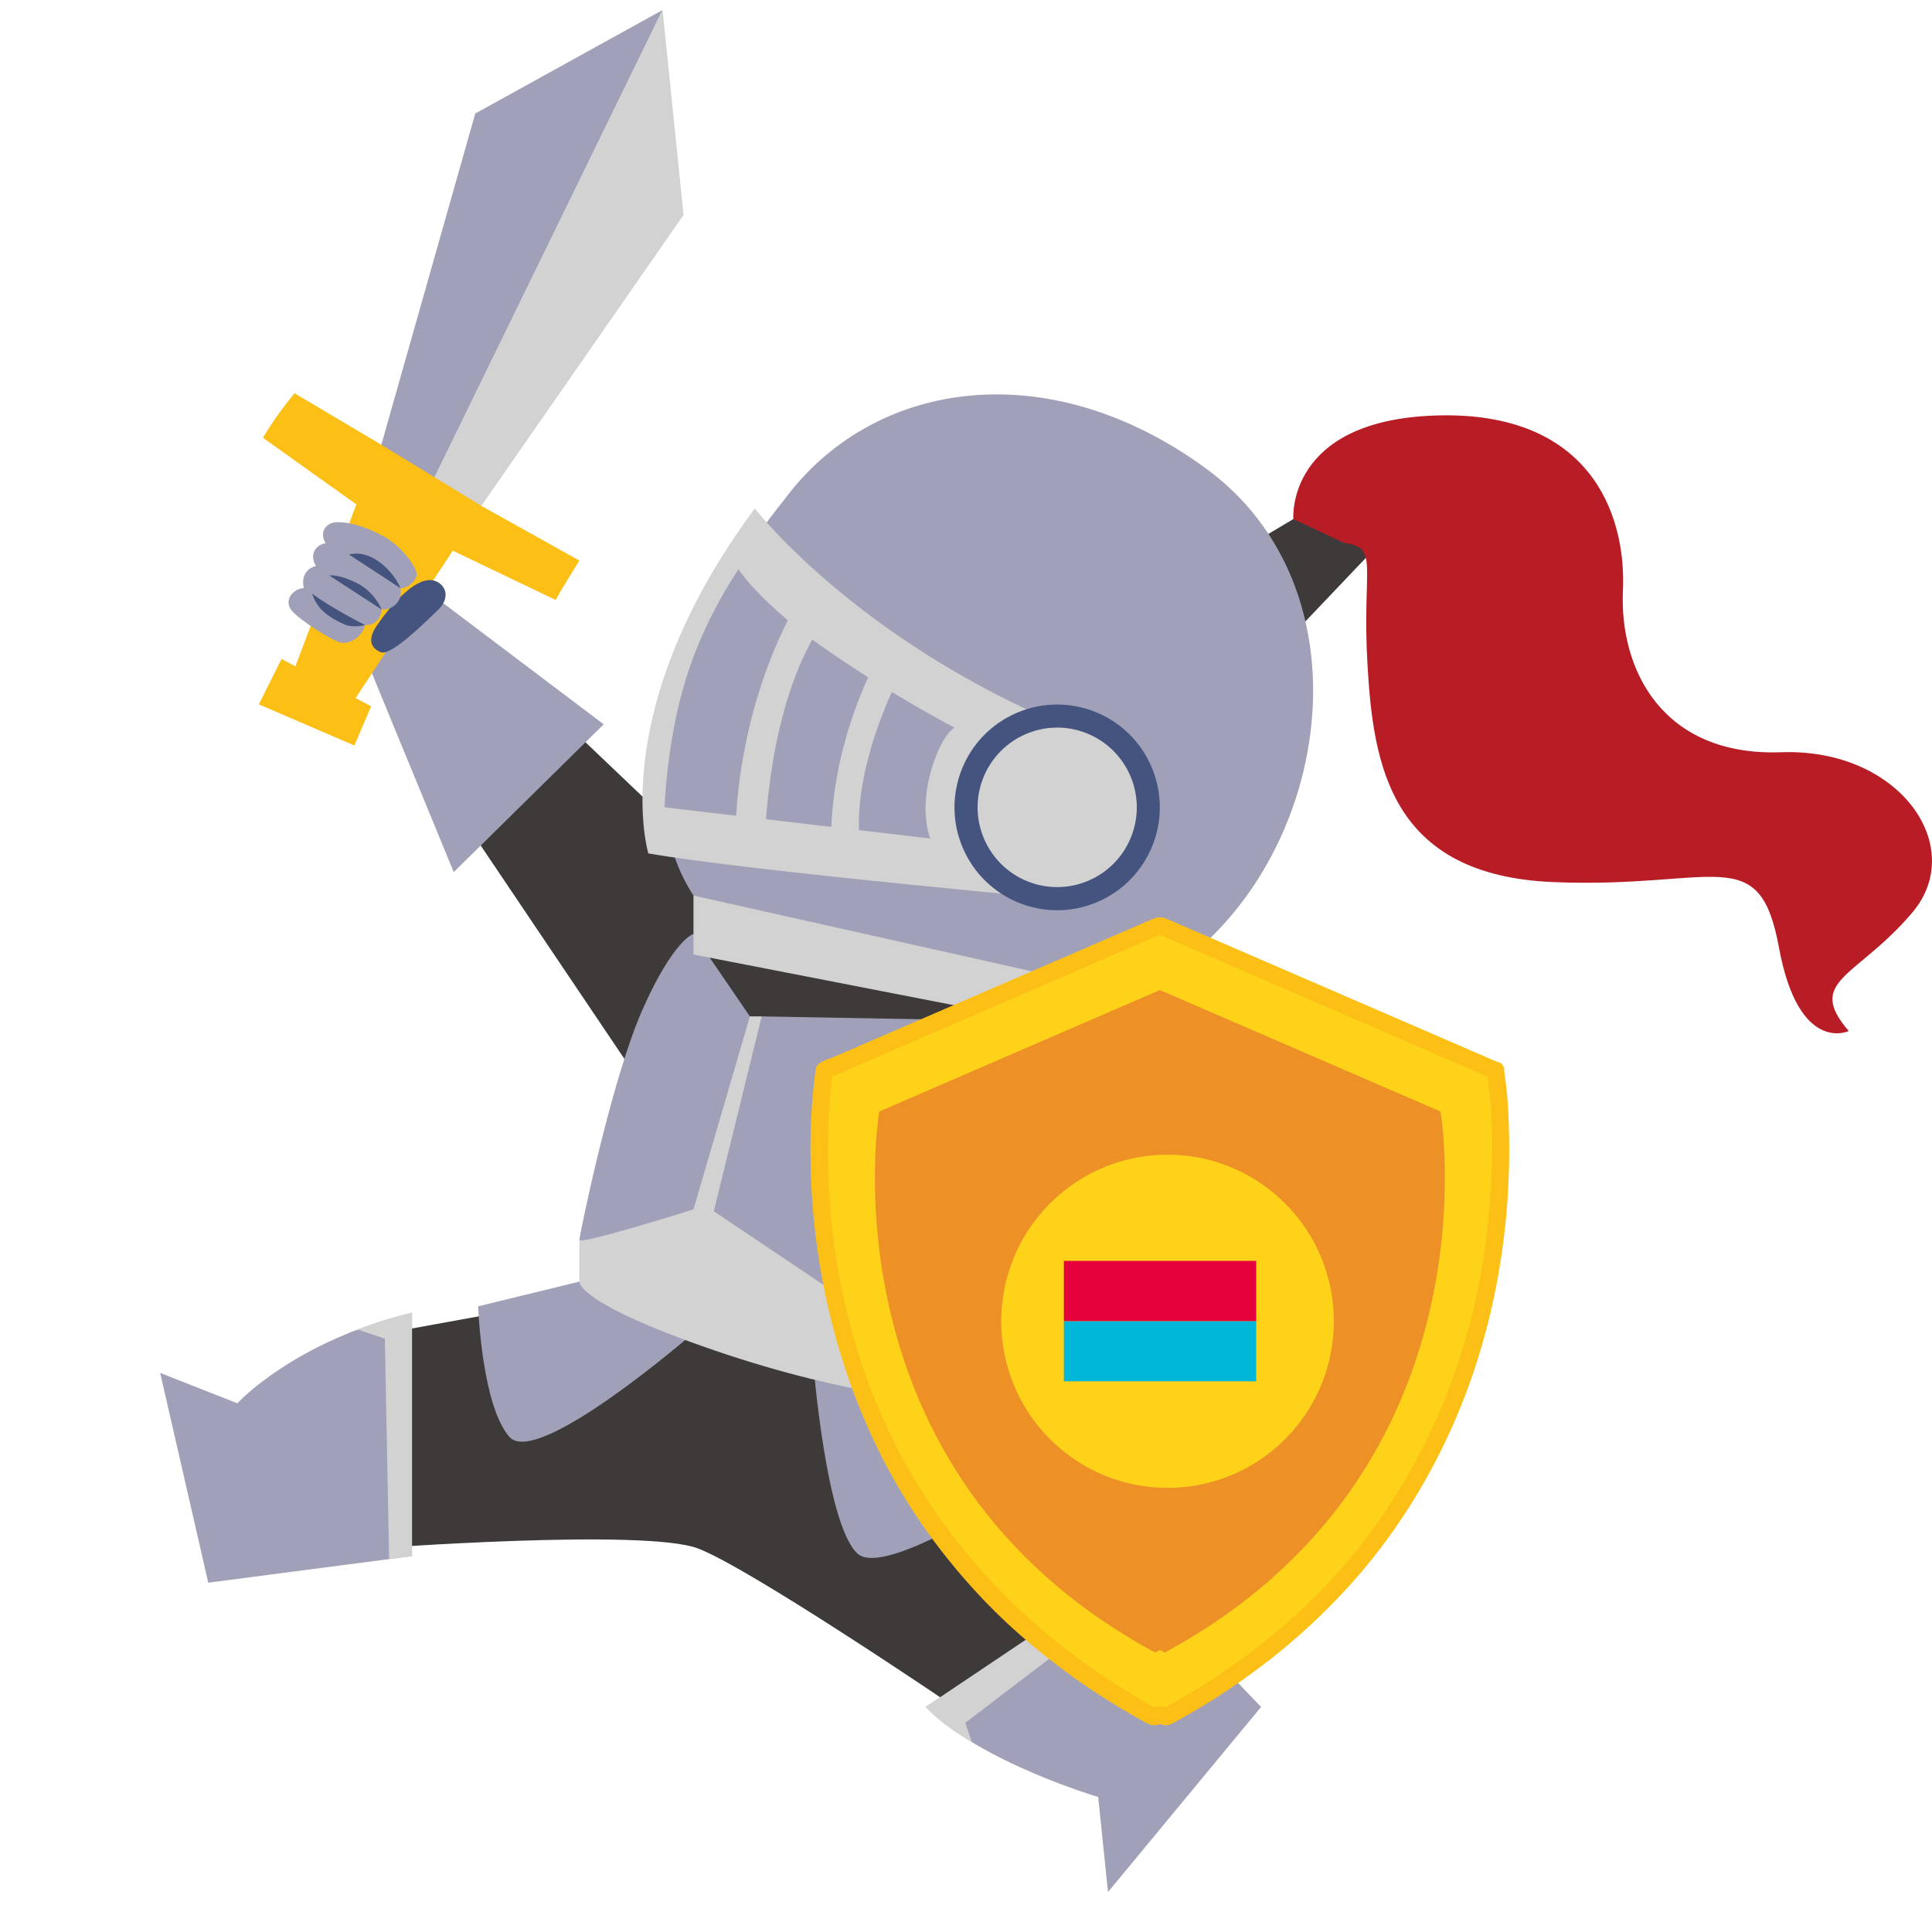 <svg width="193" height="191" viewBox="0 0 193 191" fill="none" xmlns="http://www.w3.org/2000/svg">
<g clip-path="url(#clip0_3091_9248)">
<path d="M60.308 129.224L37.997 133.276L37.365 154.678C37.365 154.678 64.417 152.652 69.727 154.678C75.036 156.704 95.353 170.508 95.353 170.508L112.067 159.363L102.973 142.899L86.426 134.793L60.308 129.222V129.224Z" fill="#3D3A39"/>
<path d="M81.231 136.018C81.231 136.018 82.496 152.272 85.655 155.185C88.816 158.098 106.64 145.6 106.64 145.6L102.595 138.215L81.231 136.016V136.018Z" fill="#A0A0B9"/>
<path d="M134.619 48.614L124.697 54.536L128.405 64.176L138.7 53.356L134.619 48.614Z" fill="#3D3A39"/>
<path d="M129.2 51.849C129.2 51.849 128.428 41.937 143.538 41.502C158.65 41.066 162.479 51.133 162.125 59.006C161.77 66.879 166.06 75.564 177.93 75.143C189.799 74.722 196.589 84.615 191.024 91.167C185.458 97.719 180.334 97.916 184.684 102.993C184.684 102.993 179.685 105.368 177.712 94.65C175.737 83.935 171.426 88.788 155.168 88.113C138.911 87.438 137.191 76.436 136.609 66.45C136.029 56.465 137.852 54.706 134.252 54.223L129.2 51.847V51.849Z" fill="#B81C25"/>
<path d="M46.654 82.431L64.181 108.456L73.77 88.699L54.62 70.463L46.654 82.431Z" fill="#3D3A39"/>
<path d="M70.357 93.287L69.277 97.563L73.926 104.896H102.902L103.574 99.091L70.357 93.287Z" fill="#3D3A39"/>
<path d="M41.157 131.124V155.44L20.804 158.098L16 137.14L23.712 140.179C23.712 140.179 29.273 134.037 41.157 131.124Z" fill="#A0A0B9"/>
<path d="M112.864 156.833L125.979 170.51L110.684 189L109.705 179.503C109.705 179.503 97.933 176.045 92.478 170.512L112.862 156.835L112.864 156.833Z" fill="#A0A0B9"/>
<path d="M57.879 128.021L47.766 130.491C47.766 130.491 48.109 140.369 50.891 143.536C53.673 146.701 69.277 133.152 69.277 133.152L57.879 128.023V128.021Z" fill="#A0A0B9"/>
<path d="M95.353 140.179C95.353 140.179 85.15 139.636 71.307 134.873C57.464 130.111 57.88 128.021 57.88 128.021V123.841L74.91 101.528H76.092L95.353 137.138V140.177V140.179Z" fill="#D2D2D2"/>
<path d="M69.277 93.287C69.277 93.287 67.297 93.828 64.181 100.857C61.066 107.885 57.915 123.272 57.879 123.843C57.843 124.413 69.277 120.804 69.277 120.804L74.909 101.53L69.277 93.287Z" fill="#A0A0B9"/>
<path d="M76.091 101.53L71.307 120.992L95.353 137.14L103.574 102.023L76.091 101.53Z" fill="#A0A0B9"/>
<path d="M112.864 156.833L114.366 158.399L96.429 172.094L97.08 174.015C97.08 174.015 94.217 172.442 92.478 170.512L112.862 156.835L112.864 156.833Z" fill="#D2D2D2"/>
<path d="M41.157 155.44V131.124C41.157 131.124 37.94 131.898 35.732 132.81L38.446 133.721L38.868 155.739L41.159 155.44H41.157Z" fill="#D2D2D2"/>
<path d="M71.877 92.601C66.868 87.707 65.29 81.181 67.555 73.994C72.442 58.483 69.981 60.554 78.851 49.259C87.721 37.965 104.768 35.375 120.4 46.742C138.932 60.216 131.871 91.43 112.068 99.557C109.126 100.765 71.877 92.601 71.877 92.601Z" fill="#A0A0B9"/>
<path d="M109.705 73.878L108.758 90.073C108.758 90.073 75.085 87.057 64.764 85.247C64.764 85.247 60.431 70.991 75.403 50.787C75.403 50.787 86.448 65.157 109.705 73.876V73.878Z" fill="#D2D2D2"/>
<path d="M109.613 90.108C114.826 87.891 117.258 81.86 115.046 76.637C112.833 71.415 106.813 68.978 101.6 71.195C96.386 73.412 93.954 79.443 96.167 84.665C98.38 89.888 104.4 92.324 109.613 90.108Z" fill="#44547F"/>
<path d="M112.992 83.606C111.36 87.69 106.733 89.677 102.656 88.043C98.579 86.408 96.596 81.772 98.228 77.689C99.859 73.605 104.486 71.617 108.563 73.252C112.64 74.887 114.624 79.522 112.992 83.606Z" fill="#D2D2D2"/>
<path d="M69.277 89.46V95.347L109.705 103.216L112.864 99.215L69.277 89.46Z" fill="#D2D2D2"/>
<path d="M35.223 62.565L45.328 87.117L60.307 72.352L40.012 57.032L35.223 62.565Z" fill="#A0A0B9"/>
<path d="M73.771 56.876C73.771 56.876 70.358 61.725 68.462 67.993C66.565 74.261 66.394 80.647 66.394 80.647L92.924 83.76C92.924 83.76 91.88 81.196 92.924 77.302C93.967 73.408 95.353 72.68 95.353 72.68C95.353 72.68 89.847 69.876 82.97 65.183C76.092 60.49 73.773 56.876 73.773 56.876H73.771Z" fill="#A0A0B9"/>
<path d="M79.452 60.592C79.452 60.592 74.012 69.397 73.478 82.611L76.465 82.991C76.465 82.991 76.798 70.549 81.822 62.759L79.452 60.592Z" fill="#D2D2D2"/>
<path d="M87.323 66.473C87.323 66.473 83.108 74.073 83.012 83.76L85.951 84.234C85.951 84.234 84.624 78.251 89.838 67.518L87.323 66.473Z" fill="#D2D2D2"/>
<path d="M42.841 48.855L66.192 1L47.477 11.339L37.619 46.099L42.841 48.855Z" fill="#A0A0B9"/>
<path d="M68.283 21.473L66.19 1L42.84 48.855L47.527 51.33L68.283 21.473Z" fill="#D2D2D2"/>
<path d="M55.512 59.93C56.246 58.594 57.076 57.299 57.878 55.995L48.184 50.593L37.923 44.323L29.416 39.281C28.279 40.672 27.195 42.162 26.267 43.733L35.598 50.383L29.514 66.557L28.125 65.824L25.855 70.359L35.398 74.468L37.078 70.553L35.523 69.732L45.227 55.01L55.508 59.93H55.512Z" fill="#FCBF16"/>
<path d="M43.948 58.294C44.671 58.865 44.801 59.938 43.73 60.955C42.659 61.972 39.063 65.612 38.007 65.139C36.949 64.667 36.774 63.815 37.591 62.569C38.408 61.323 41.857 56.647 43.948 58.294Z" fill="#44547F"/>
<path d="M33.669 52.159C34.77 52.146 36.297 52.484 38.29 53.561C40.282 54.638 41.663 56.775 41.62 57.403C41.577 58.032 40.724 58.788 40.011 58.763C40.229 59.998 39.327 60.94 38.126 60.889C38.004 61.975 37.315 62.477 36.468 62.436C36.14 63.676 34.968 64.302 34.154 64.21C33.341 64.118 29.827 61.906 29.087 60.915C28.347 59.923 29.298 58.792 30.348 58.745C30.047 57.41 30.796 56.705 31.557 56.544C30.866 55.367 31.549 54.424 32.528 54.26C31.854 53.166 32.571 52.174 33.669 52.161V52.159Z" fill="#A0A0B9"/>
<path d="M40.012 58.76L34.869 55.397C34.869 55.397 36.16 54.922 37.794 56.068C39.428 57.213 40.012 58.76 40.012 58.76Z" fill="#44547F"/>
<path d="M38.125 60.887L32.897 57.487C32.897 57.487 33.814 57.32 35.644 58.241C37.474 59.162 38.125 60.887 38.125 60.887Z" fill="#44547F"/>
<path d="M36.468 62.432C36.468 62.432 33.225 60.821 31.182 59.301C31.681 60.887 32.884 61.669 34.335 62.342C35.288 62.785 36.468 62.434 36.468 62.434V62.432Z" fill="#44547F"/>
<path d="M149.379 106.934L115.868 92.43L82.357 106.934C82.357 106.934 75.035 149.802 115.29 171.536C115.484 171.44 115.676 171.341 115.868 171.243C116.06 171.341 116.252 171.438 116.446 171.536C156.701 149.802 149.379 106.934 149.379 106.934Z" fill="#FDD219"/>
<path d="M143.9 111.029L115.867 98.897L87.834 111.029C87.834 111.029 81.71 146.889 115.385 165.071C115.547 164.99 115.707 164.909 115.869 164.828C116.031 164.909 116.189 164.99 116.354 165.071C150.029 146.889 143.904 111.029 143.904 111.029H143.9Z" fill="#ED9127"/>
<path d="M150.761 113.869C150.731 111.576 150.62 109.245 150.257 106.973C150.3 106.757 150.251 106.537 150.085 106.366C149.961 106.186 149.773 106.095 149.57 106.075C141.893 102.752 134.213 99.429 126.536 96.106C123.208 94.666 119.88 93.225 116.552 91.785C115.867 91.488 115.421 91.678 114.781 91.956C113.369 92.567 111.955 93.178 110.543 93.791C101.491 97.709 92.44 101.626 83.388 105.543C82.902 105.753 81.622 106.05 81.513 106.71C81.43 107.208 81.371 107.71 81.313 108.212C80.989 111.038 80.916 113.893 80.989 116.733C81.232 126.422 83.461 136.058 87.71 144.776C90.494 150.486 94.247 155.696 98.667 160.244C101.103 162.75 103.782 165.007 106.59 167.082C108.213 168.283 109.905 169.39 111.626 170.444C112.529 170.995 113.448 171.517 114.374 172.03C115.052 172.406 115.334 172.433 115.865 172.205C116.396 172.433 116.674 172.401 117.356 172.03C118.284 171.523 119.197 170.989 120.104 170.444C121.975 169.32 123.779 168.089 125.533 166.792C128.566 164.548 131.391 162.03 133.981 159.286C138.548 154.446 142.243 148.81 144.971 142.743C149.029 133.725 150.889 123.74 150.761 113.867V113.869ZM148.529 123.245C147.117 135.287 142.364 146.868 134.491 156.117C129.441 162.045 123.199 166.811 116.407 170.561C115.995 170.395 115.739 170.395 115.328 170.561C102.447 163.441 92.239 152.563 86.966 138.706C83.677 130.064 82.322 120.657 82.793 111.431C82.849 110.326 82.938 109.221 83.064 108.121C83.105 107.762 83.115 107.693 83.137 107.539C85.857 106.362 88.575 105.186 91.294 104.009C99.486 100.463 107.676 96.918 115.867 93.375C126.777 98.096 137.688 102.818 148.598 107.539C149.342 112.29 149.12 118.212 148.532 123.245H148.529Z" fill="#FCBF16"/>
<path d="M128.38 143.752C121.893 150.251 111.374 150.251 104.887 143.752C98.4 137.253 98.4 126.715 104.887 120.216C111.374 113.718 121.893 113.718 128.38 120.216C134.868 126.715 134.868 137.253 128.38 143.752Z" fill="#FDD219"/>
<path d="M125.489 131.966H106.277V137.98H125.489V131.966Z" fill="#00B6D9"/>
<path d="M125.489 125.952H106.277V131.966H125.489V125.952Z" fill="#E5003C"/>
</g>
<defs>
<clipPath id="clip0_3091_9248">
<rect width="177" height="188" fill="white" transform="translate(16 1)"/>
</clipPath>
</defs>
</svg>
